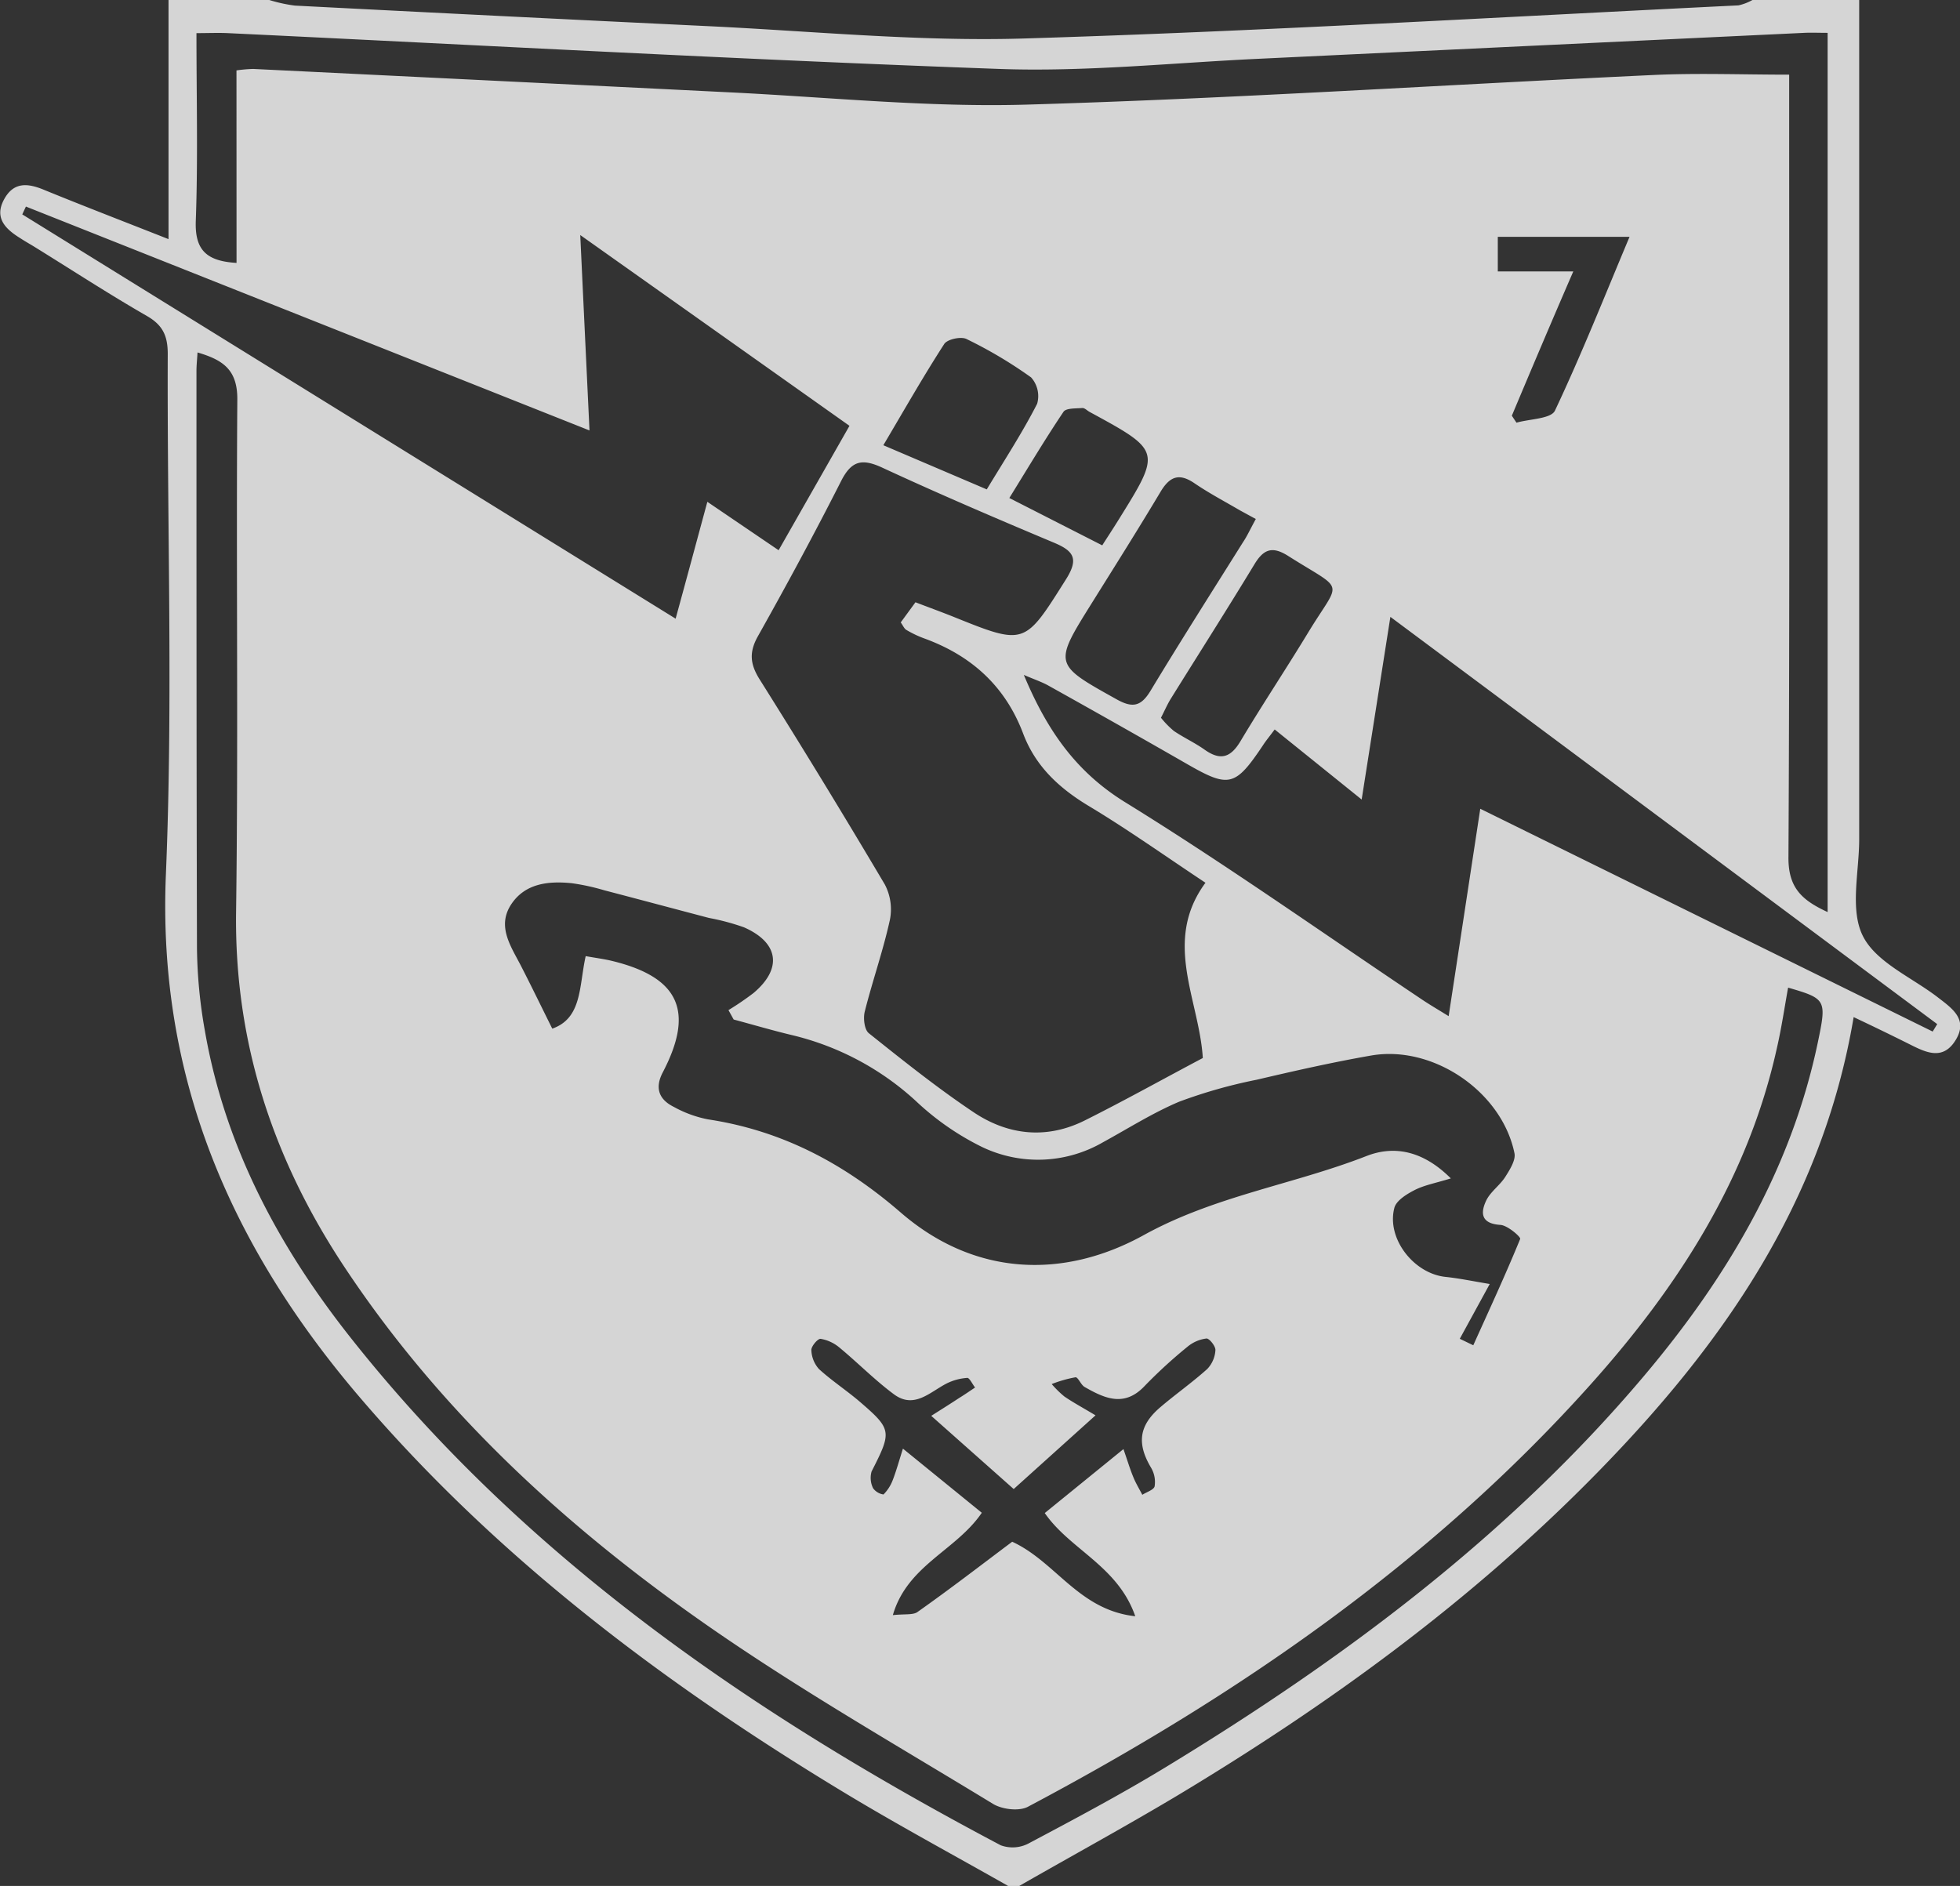 <svg id="Capa_1" data-name="Capa 1" xmlns="http://www.w3.org/2000/svg" viewBox="0 0 350.18 337"><rect x="0" y="0" width="350.18" height="337" fill="#333333" stroke="none"/><defs><style>.cls-1{fill:#fdfdfd;opacity:0.8;}</style></defs><path class="cls-1" d="M966,708h-2c-9.81-5.57-19.76-10.92-29.41-16.76-32.1-19.42-61.83-41.79-86.36-70.48-23-26.9-36.23-57.09-34.7-93.51,1.29-30.94.21-62,.33-93,0-3.22-.87-5.15-3.73-6.79-6.78-3.9-13.34-8.18-20-12.3-.85-.53-1.71-1-2.56-1.56-2.6-1.6-4.74-3.57-3-6.88s4.34-3,7.3-1.75c7,2.86,14.1,5.59,22.13,8.76V371h18a27.27,27.27,0,0,0,4.57,1q36.66,1.89,73.33,3.65c18.95.89,37.95,2.8,56.87,2.23,42.59-1.3,85.15-3.84,127.72-5.92a9.16,9.16,0,0,0,2.57-1h19q0,75,0,150c0,5.83-1.69,12.53.63,17.24s8.66,7.39,13.29,10.92c2.58,2,5.59,3.95,3.35,7.67-2.4,4-5.68,2.1-8.73.58s-6.1-3-9.53-4.62c-5.58,33.16-23.5,58.63-45.88,81.48s-47.85,41.35-75.08,57.7C984.81,697.48,975.33,702.65,966,708Zm33.29-179.24c-7.21-4.78-13.85-9.51-20.82-13.7-5.33-3.2-9.57-7.11-11.79-13-3.21-8.49-9.28-13.94-17.72-17a19.24,19.24,0,0,1-3.14-1.5c-.38-.22-.58-.75-1-1.34l2.63-3.6c2.42.93,4.6,1.72,6.75,2.58,12.87,5.19,12.72,5.1,20.15-6.69,2.34-3.71,1.34-5.08-2.21-6.56-10.27-4.31-20.51-8.7-30.61-13.38-3.65-1.69-5.52-1.26-7.38,2.42-4.73,9.34-9.72,18.56-14.85,27.7-1.61,2.87-1.4,5,.32,7.73q11.42,18.16,22.36,36.64a9.55,9.55,0,0,1,.89,6.36c-1.21,5.5-3.1,10.86-4.48,16.34-.3,1.19-.07,3.23.73,3.87,6.1,4.87,12.21,9.76,18.69,14.1,6.18,4.15,13.08,4.9,19.92,1.47,7.1-3.55,14-7.41,21.06-11.14C998.15,549.66,991.57,539.21,999.25,528.76Zm-110.72,13.1c1.76.32,3.24.5,4.67.85,12,2.91,14.76,9,9.07,19.9-1.48,2.82-.69,4.88,2,6.2a20.75,20.75,0,0,0,6.06,2.21c13.22,2,24.28,7.85,34.46,16.66,13.11,11.34,29,12,43.45,4,12.7-7,26.67-9,39.76-14.11,4.89-1.91,10.06-1,15.06,4-2.71.84-4.71,1.19-6.44,2.07-1.43.73-3.31,1.88-3.65,3.2-1.43,5.47,3.46,11.73,9.13,12.33,2.57.27,5.1.81,7.91,1.27l-5.35,9.79,2.41,1.16c2.85-6.32,5.77-12.62,8.38-19,.14-.35-2.25-2.43-3.53-2.51-3.41-.22-3.62-2.06-2.55-4.33.76-1.6,2.44-2.72,3.41-4.24.81-1.28,1.9-3,1.65-4.23-2.24-11-14.54-19.41-25.65-17.46-6.86,1.2-13.67,2.74-20.45,4.33a89.51,89.51,0,0,0-13.79,3.91c-4.74,2-9.12,4.79-13.64,7.26a23.13,23.13,0,0,1-21.63.82,48.06,48.06,0,0,1-11.8-8.21,49.77,49.77,0,0,0-22.23-11.79c-3.46-.83-6.87-1.84-10.31-2.76l-.93-1.68a51.7,51.7,0,0,0,4.47-3.05c5.19-4.36,4.55-9-1.71-11.75a41.18,41.18,0,0,0-6.24-1.67c-6.23-1.64-12.46-3.31-18.7-4.94a39.4,39.4,0,0,0-5.83-1.27c-4.11-.41-8.26,0-10.76,3.71-2.69,4-.08,7.59,1.74,11.14s3.55,7.12,5.55,11.14C887.91,552.94,887.33,547.24,888.53,541.86Zm214.79,5.61c-.65,3.6-1.18,7.23-2,10.79-5.15,23.3-17.63,42.63-33.24,60.08C1039.64,650.17,1005,674,967.55,693.85c-1.59.85-4.63.48-6.26-.52-17.33-10.57-35-20.66-51.62-32.29-25-17.49-47.26-38-64.27-63.68-12.73-19.22-19.65-40.1-19.33-63.45.41-30.49,0-61,.22-91.49.05-5.42-2.64-7.12-7.11-8.44-.08,1.34-.19,2.31-.19,3.29,0,34.33,0,68.66.09,103a88.63,88.63,0,0,0,1.41,14.89c3.58,20.7,13.22,38.67,26.08,54.92,31.33,39.61,72,67.35,116.12,90.66a6.14,6.14,0,0,0,4.93-.31c8.23-4.37,16.48-8.75,24.44-13.59,31.76-19.31,61.37-41.33,85.52-69.93,14.79-17.52,26.3-36.83,31.08-59.6C1110.27,549.62,1110.18,549.47,1103.32,547.47ZM826.14,383.58a25.91,25.91,0,0,1,3-.26q42.45,2.07,84.89,4.17c17.81.86,35.66,2.73,53.43,2.2,37.31-1.1,74.57-3.55,111.86-5.29,7.89-.37,15.82-.06,24.23-.06v6c0,44.66.11,89.33-.13,134,0,5.39,2.5,7.56,7,9.64V376.87c-1.59,0-2.89-.06-4.18,0q-48.69,2.31-97.38,4.63c-15.48.72-31,2.37-46.43,1.82-46-1.66-91.9-4.21-137.84-6.4-1.74-.08-3.5,0-5.6,0,0,11.6.28,22.59-.12,33.55-.19,5.2,1.9,7.19,7.28,7.51Zm303.05,171.75L1130,554l-97.7-72.77c-1.76,11.2-3.38,21.52-5.13,32.64l-15.54-12.52c-.93,1.25-1.56,2-2.11,2.85-4.95,7.39-6.06,7.63-13.57,3.31q-12.33-7.08-24.75-14c-1.18-.66-2.49-1.09-4.39-1.91,4.15,9.92,9.31,17.32,18.1,22.75,18,11.11,35.24,23.34,52.8,35.1,1.47,1,3,1.89,5,3.13,1.93-12.63,3.74-24.53,5.65-37.06Zm-240-107.42-100.67-40-.65,1.4,116.73,72.24c2-7.27,3.77-13.89,5.67-20.88L923,469.32l12.66-22.23L887.56,413C888.13,425.14,888.64,435.9,889.21,447.91Zm75.53,198.58c7.81,3.58,11.88,12.21,22,13.32-3.12-9-11.63-11.87-16.17-18.44l14.06-11.43c.7,2,1.16,3.56,1.76,5,.44,1.1,1.07,2.12,1.61,3.17.77-.5,2.07-.89,2.2-1.52a5,5,0,0,0-.62-3.29c-2.57-4.31-2.22-7.53,1.6-10.81,2.75-2.35,5.73-4.44,8.42-6.86a5.31,5.31,0,0,0,1.46-3.36c.06-.69-1.09-2.13-1.6-2.09a6.55,6.55,0,0,0-3.4,1.48,87.32,87.32,0,0,0-7.64,7c-3.62,3.85-7.15,2.23-10.73.18-.68-.39-1.16-1.78-1.64-1.73a22.62,22.62,0,0,0-4.24,1.21,18.19,18.19,0,0,0,2.26,2.22c1.59,1.09,3.29,2,5.57,3.37L965,637.08,950.27,624c2.24-1.42,3.64-2.3,5-3.2,1-.61,1.89-1.24,2.83-1.86-.47-.6-1-1.74-1.39-1.72a9.73,9.73,0,0,0-3.7,1c-3,1.55-5.79,4.59-9.39,1.94-3.43-2.54-6.45-5.63-9.75-8.36a7,7,0,0,0-3.37-1.56c-.5-.06-1.68,1.34-1.65,2a5.34,5.34,0,0,0,1.36,3.4c2.3,2.1,4.94,3.82,7.31,5.85,5.74,4.95,5.72,5.32,2.09,12.45a4.19,4.19,0,0,0,.27,3,2.8,2.8,0,0,0,1.86,1.11,7.3,7.3,0,0,0,1.63-2.52c.65-1.67,1.12-3.4,1.84-5.67l14.09,11.46c-4.59,6.76-13.31,9.36-15.89,18.29,2.15-.23,3.56,0,4.36-.53C953.56,655,959.21,650.64,964.74,646.49Zm43.52-182.76c-.82-.44-1.84-1-2.83-1.54-2.72-1.59-5.52-3.07-8.12-4.84s-4.31-1.35-6,1.44c-4,6.7-8.15,13.28-12.28,19.89-6.93,11.09-6.89,11,4.41,17.3,2.79,1.55,4.31,1.28,6-1.5,5.4-8.94,11-17.74,16.56-26.61C1006.64,466.9,1007.12,465.85,1008.26,463.73Zm-16.94,35.51a16.4,16.4,0,0,0,2.32,2.38c1.79,1.21,3.78,2.12,5.53,3.37,2.85,2,4.65,1.35,6.39-1.58,3.92-6.56,8.16-12.93,12.12-19.46,5.82-9.58,6.72-7.05-3.61-13.6-2.75-1.74-4.33-1.32-6,1.42-4.91,8.1-10,16.08-15,24.12C992.45,496.86,992,497.92,991.32,499.24Zm-31.11-40.79c3.21-5.31,6.38-10.17,9-15.3a5,5,0,0,0-1.08-4.71,78.87,78.87,0,0,0-11.54-6.86c-1-.5-3.49.05-4,.92-3.75,5.81-7.17,11.83-10.86,18.06Zm20.63,10c.82-1.29,1.91-2.94,2.95-4.62,7.62-12.25,7.61-12.25-5.22-19.23-.43-.24-.88-.72-1.29-.69-1.16.09-2.9,0-3.36.67-3.36,5-6.47,10.23-9.68,15.41ZM1054,445.28c.27.42.55.83.83,1.25,2.36-.68,6.17-.68,6.87-2.15,4.78-10.12,8.91-20.55,13.33-31.06h-23.54v6.18h13.49C1061,428.68,1057.48,437,1054,445.28Z" transform="translate(-783.89 -371)"/></svg>
